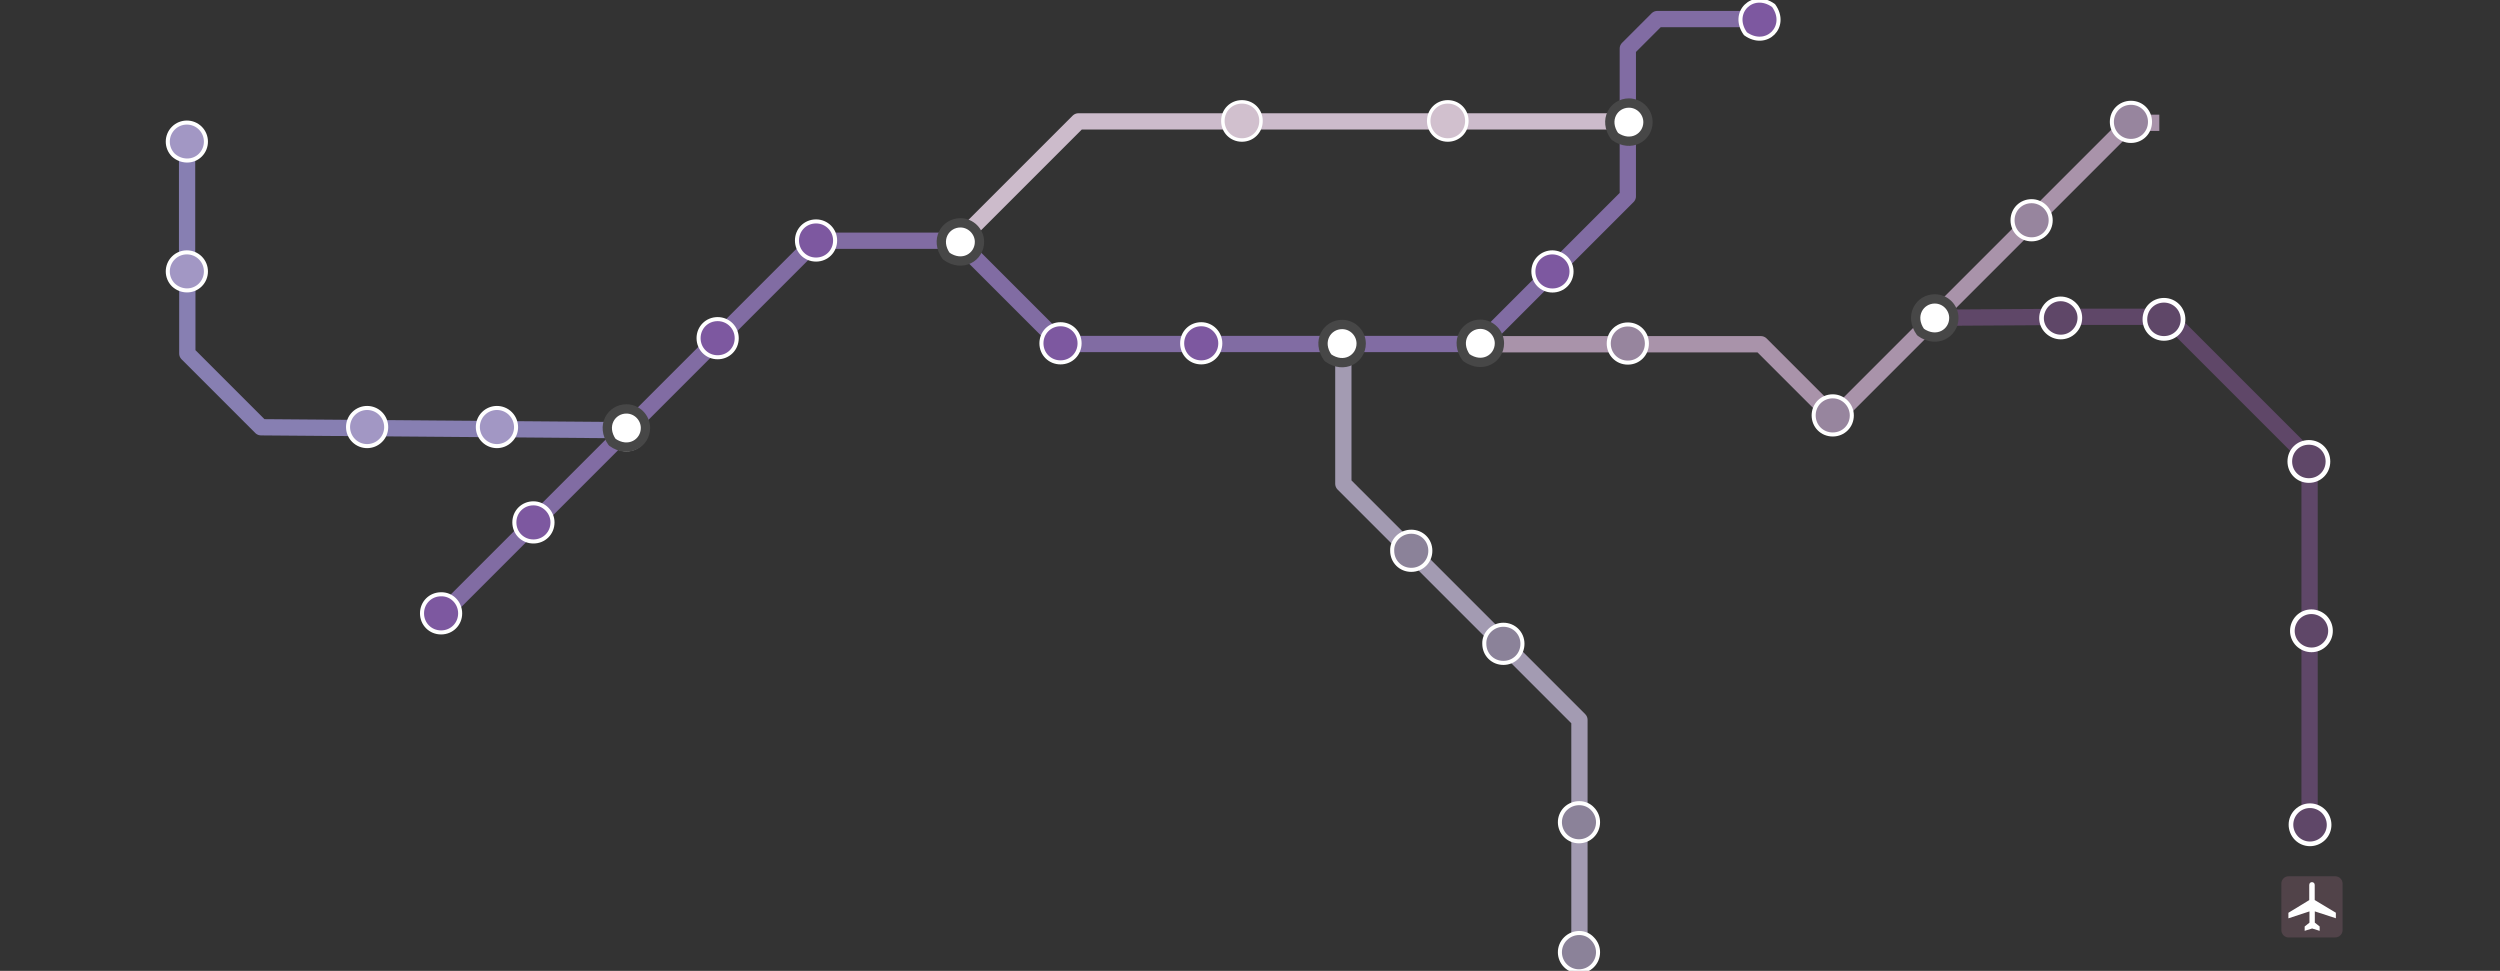 <?xml version="1.0" encoding="utf-8"?>
<!-- Generator: Adobe Illustrator 22.1.0, SVG Export Plug-In . SVG Version: 6.00 Build 0)  -->
<svg version="1.1" id="Layer_1" xmlns="http://www.w3.org/2000/svg" xmlns:xlink="http://www.w3.org/1999/xlink" x="0px" y="0px"
	 viewBox="0 0 1074.8 417.4" style="enable-background:new 0 0 1074.8 417.4;" xml:space="preserve">
<rect x="0" y="0" width="1074.8" height="417.4" fill="#333333" stroke="none"/>
<style type="text/css">
	.st0{fill:none;stroke:#5A3C77;stroke-miterlimit:10;}
	.st1{fill:none;stroke:#CCBBCB;stroke-width:7;stroke-linejoin:round;}
	.st2{fill:none;stroke:#A39BB2;stroke-width:7;stroke-linejoin:round;}
	.st3{fill:none;stroke:#877FB2;stroke-width:7;stroke-linejoin:round;}
	.st4{fill:none;stroke:#A993AA;stroke-width:7;stroke-linejoin:round;}
	.st5{fill:#514349;}
	.st6{fill:#FFFFFF;}
	.st7{fill:none;stroke:#816CA3;stroke-width:7;stroke-linejoin:round;}
	.st8{fill:#7D58A0;stroke:#FFFFFF;stroke-width:1.741;stroke-linejoin:round;}
	.st9{fill:#A297C4;stroke:#FFFFFF;stroke-width:1.741;stroke-linejoin:round;}
	.st10{fill:#8B8299;stroke:#FFFFFF;stroke-width:1.741;stroke-linejoin:round;}
	.st11{fill:#FFFFFF;stroke:#474747;stroke-width:4;stroke-linejoin:round;}
	.st12{fill:#97859E;stroke:#FFFFFF;stroke-width:1.741;stroke-linejoin:round;}
	.st13{fill:none;stroke:#5F4768;stroke-width:7;stroke-linejoin:round;}
	.st14{fill:#5F4768;stroke:#FFFFFF;stroke-width:2;stroke-miterlimit:10;}
	.st15{fill:#D1C0CE;stroke:#FFFFFF;stroke-width:1.5;stroke-linejoin:round;}
</style>
<g transform="translate(853.332 1028.492)">
	<path class="st0" d="M-20.3-891.9l63-0.4h35.9l61,61v71.8v35.9v44.9v5.4"/>
	<path class="st1" d="M-440.5-925.5l50.8-50.8h234.8"/>
	<path class="st2" d="M-275.8-877.6v57.1l69.8,69.8l31.7,31.7v99"/>
	<path class="st3" d="M-772.9-910.7v-57.9"/>
	<path class="st4" d="M-216.9-880.5h120.6l31.7,31.7L62.3-975.7H75"/>
	<g transform="matrix(.101 0 0 .101 64.515 -903.18)">
		<path class="st5" d="M852.7,2749.6c17.1,0,31.2-13.9,31.2-31.2v-198c0-17.1-13.9-31.2-31.2-31.2H654.3c-17.1,0-31,13.9-31,31.2
			v198.2c0,17.1,13.9,31.2,31,31.2C654.3,2749.6,852.7,2749.6,852.7,2749.6z"/>
		<path class="st6" d="M742.1,2525.8c0-15.4,23.2-15.4,23.2,0.4v64.2l90,54v23.6l-89.6-29.3v47.9l20.6,16.3v18.6l-31.9-10l-31.9,10
			V2703l20.4-16.3v-47.9l-89.6,29.5v-23.6l88.7-54V2525.8z"/>
	</g>
	<g>
		<path class="st3" d="M-578.5-843.5l-162.6-1.3l-31.7-31.7v-34.3"/>
		<path class="st7" d="M-665-762.5l60.9-60.9L-502.5-925h60.9l41.1,41.1l-0.5,3.3h184l63.5-63.5v-63.5l12.7-12.7h44.4"/>
		<path class="st8" d="M-655.5-764.8c0,4.6-3.6,8.2-8.2,8.2s-8.2-3.6-8.2-8.2s3.6-8.2,8.2-8.2C-659.1-773.1-655.5-769.3-655.5-764.8
			z"/>
		<path class="st8" d="M-615.8-803.9c0,4.6-3.6,8.2-8.2,8.2s-8.2-3.6-8.2-8.2s3.6-8.2,8.2-8.2C-619.6-812.1-615.8-808.4-615.8-803.9
			z"/>
		<path class="st8" d="M-575.8-843.5c0,4.6-3.6,8.2-8.2,8.2s-8.2-3.6-8.2-8.2s3.6-8.2,8.2-8.2S-575.8-848-575.8-843.5z"/>
		<path class="st8" d="M-536.6-883.1c0,4.6-3.6,8.2-8.2,8.2s-8.2-3.6-8.2-8.2s3.6-8.2,8.2-8.2S-536.6-887.6-536.6-883.1z"/>
		<path class="st8" d="M-494.3-925.1c0,4.6-3.6,8.2-8.2,8.2c-4.6,0-8.2-3.6-8.2-8.2s3.6-8.2,8.2-8.2
			C-497.9-933.3-494.3-929.6-494.3-925.1z"/>
		<path class="st9" d="M-578-839.1c-3.2,3.2-8.4,3.2-11.6,0s-3.2-8.4,0-11.6s8.4-3.2,11.6,0S-574.8-842.2-578-839.1z"/>
		<path class="st9" d="M-633.9-839.1c-3.2,3.2-8.4,3.2-11.6,0c-3.2-3.2-3.2-8.4,0-11.6c3.2-3.2,8.4-3.2,11.6,0
			S-630.6-842.2-633.9-839.1z"/>
		<path class="st9" d="M-689.7-839.1c-3.2,3.2-8.4,3.2-11.6,0c-3.2-3.2-3.2-8.4,0-11.6s8.4-3.2,11.6,0
			C-686.5-847.5-686.5-842.2-689.7-839.1z"/>
		<path class="st9" d="M-778.8-906c-3.2-3.2-3.2-8.4,0-11.6s8.4-3.2,11.6,0s3.2,8.4,0,11.6S-775.5-902.9-778.8-906z"/>
		<path class="st9" d="M-778.8-961.8c-3.2-3.2-3.2-8.4,0-11.6c3.2-3.2,8.4-3.2,11.6,0c3.2,3.2,3.2,8.4,0,11.6
			S-775.5-958.8-778.8-961.8z"/>
		<path class="st10" d="M-207-759.9c4.6,0,8.2,3.6,8.2,8.2s-3.6,8.2-8.2,8.2s-8.2-3.6-8.2-8.2C-215.4-756.1-211.6-759.9-207-759.9z"
			/>
		<path class="st10" d="M-246.6-799.9c4.6,0,8.2,3.6,8.2,8.2s-3.6,8.2-8.2,8.2s-8.2-3.6-8.2-8.2C-255-796.2-251.2-799.9-246.6-799.9
			z"/>
		<path class="st10" d="M-168.7-680.8c3.2,3.2,3.2,8.4,0,11.6c-3.2,3.2-8.4,3.2-11.6,0s-3.2-8.4,0-11.6
			C-177-684-171.7-684-168.7-680.8z"/>
		<path class="st10" d="M-168.7-624.9c3.2,3.2,3.2,8.4,0,11.6c-3.2,3.2-8.4,3.2-11.6,0c-3.2-3.2-3.2-8.4,0-11.6
			C-177-628.2-171.7-628.2-168.7-624.9z"/>
		<path class="st8" d="M-389.2-880.9c0,4.6-3.6,8.2-8.2,8.2s-8.2-3.6-8.2-8.2s3.6-8.2,8.2-8.2S-389.2-885.5-389.2-880.9z"/>
		<path class="st8" d="M-328.7-880.9c0,4.6-3.6,8.2-8.2,8.2s-8.2-3.6-8.2-8.2s3.6-8.2,8.2-8.2S-328.7-885.3-328.7-880.9z"/>
		<path class="st8" d="M-268.2-880.9c0,4.6-3.6,8.2-8.2,8.2s-8.2-3.6-8.2-8.2s3.6-8.2,8.2-8.2S-268.2-885.3-268.2-880.9z"/>
		<path class="st11" d="M-208.7-880.9c0,6.5-7.3,11.1-14.3,6.1c-5-7-0.4-14.3,6.1-14.3C-212.4-889.1-208.7-885.3-208.7-880.9z"/>
		<path class="st8" d="M-177.7-911.8c0,4.6-3.6,8.2-8.2,8.2c-4.6,0-8.2-3.6-8.2-8.2s3.6-8.2,8.2-8.2
			C-181.3-919.9-177.7-916.3-177.7-911.8z"/>
	</g>
	<path class="st12" d="M-145.3-880.8c0,4.6-3.6,8.2-8.2,8.2c-4.6,0-8.2-3.6-8.2-8.2s3.6-8.2,8.2-8.2
		C-148.9-889-145.3-885.4-145.3-880.8z"/>
	<path class="st12" d="M-57.2-849.9c0,4.6-3.6,8.2-8.2,8.2s-8.2-3.6-8.2-8.2s3.6-8.2,8.2-8.2S-57.2-854.3-57.2-849.9z"/>
	<path class="st12" d="M28.3-933.8c0,4.6-3.6,8.2-8.2,8.2s-8.2-3.6-8.2-8.2s3.6-8.2,8.2-8.2C24.5-942,28.3-938.4,28.3-933.8z"/>
	<path class="st13" d="M-20.3-891.9l63-0.4h35.9l61,61v71.8v35.9v44.9v5.4"/>
	<path class="st12" d="M71-976.1c0,4.6-3.6,8.2-8.2,8.2s-8.2-3.6-8.2-8.2s3.6-8.2,8.2-8.2S71-980.7,71-976.1z"/>
	<path class="st14" d="M38.4-886c-3.2,3.2-8.3,3.2-11.6,0s-3.2-8.3,0-11.6c3.2-3.2,8.3-3.2,11.6,0S41.6-889.2,38.4-886z"/>
	<path class="st14" d="M85.2-891.2c0,4.6-3.6,8.2-8.2,8.2c-4.6,0-8.2-3.6-8.2-8.2s3.6-8.2,8.2-8.2C81.6-899.4,85.2-895.7,85.2-891.2
		z"/>
	<path class="st14" d="M147.5-830.1c0,4.6-3.6,8.2-8.2,8.2c-4.6,0-8.2-3.6-8.2-8.2c0-4.6,3.6-8.2,8.2-8.2
		C143.9-838.3,147.5-834.7,147.5-830.1z"/>
	<path class="st14" d="M146.2-751.5c-3.2,3.2-8.3,3.2-11.6,0c-3.2-3.2-3.2-8.3,0-11.6c3.2-3.2,8.3-3.2,11.6,0
		C149.4-759.8,149.4-754.7,146.2-751.5z"/>
	<path class="st14" d="M134-679.7c-3.2,3.2-3.2,8.3,0,11.6c3.2,3.2,8.3,3.2,11.6,0c3.2-3.2,3.2-8.3,0-11.6
		C142.3-682.9,137.2-682.9,134-679.7z"/>
	<path class="st15" d="M-311.2-976.5c0,4.6-3.6,8.2-8.2,8.2s-8.2-3.6-8.2-8.2s3.6-8.2,8.2-8.2S-311.2-981.1-311.2-976.5z"/>
	<path class="st15" d="M-222.7-976.5c0,4.6-3.6,8.2-8.2,8.2c-4.6,0-8.2-3.6-8.2-8.2s3.6-8.2,8.2-8.2
		C-226.3-984.7-222.7-981.1-222.7-976.5z"/>
	<path class="st12" d="M-13.3-891.8c0,4.6-3.6,8.2-8.2,8.2s-8.2-3.6-8.2-8.2s3.6-8.2,8.2-8.2S-13.3-896.4-13.3-891.8z"/>
</g>
<path class="st11" d="M585.2,147.7c0,6.5-7.3,11.1-14.3,6.1c-5-7-0.4-14.3,6.1-14.3C581.6,139.5,585.2,143.3,585.2,147.7z"/>
<path class="st11" d="M421.1,104c0,6.5-7.3,11.1-14.3,6.1c-5-7-0.4-14.3,6.1-14.3C417.4,95.8,421.1,99.6,421.1,104z"/>
<path class="st11" d="M708.5,52.5c0,6.5-7.3,11.1-14.3,6.1c-5-7-0.4-14.3,6.1-14.3C704.9,44.3,708.5,48.1,708.5,52.5z"/>
<path class="st11" d="M840,136.7c0,6.5-7.3,11.1-14.3,6.1c-5-7-0.4-14.3,6.1-14.3C836.4,128.5,840,132.3,840,136.7z"/>
<path class="st11" d="M277.5,184c0,6.5-7.3,11.1-14.3,6.1c-5-7-0.4-14.3,6.1-14.3C273.9,175.8,277.5,179.6,277.5,184z"/>
<path class="st8" d="M762.5,2.4c6.5,9-3.1,18.6-12.1,12.1C743.9,5.5,753.5-4.1,762.5,2.4z"/>
</svg>
